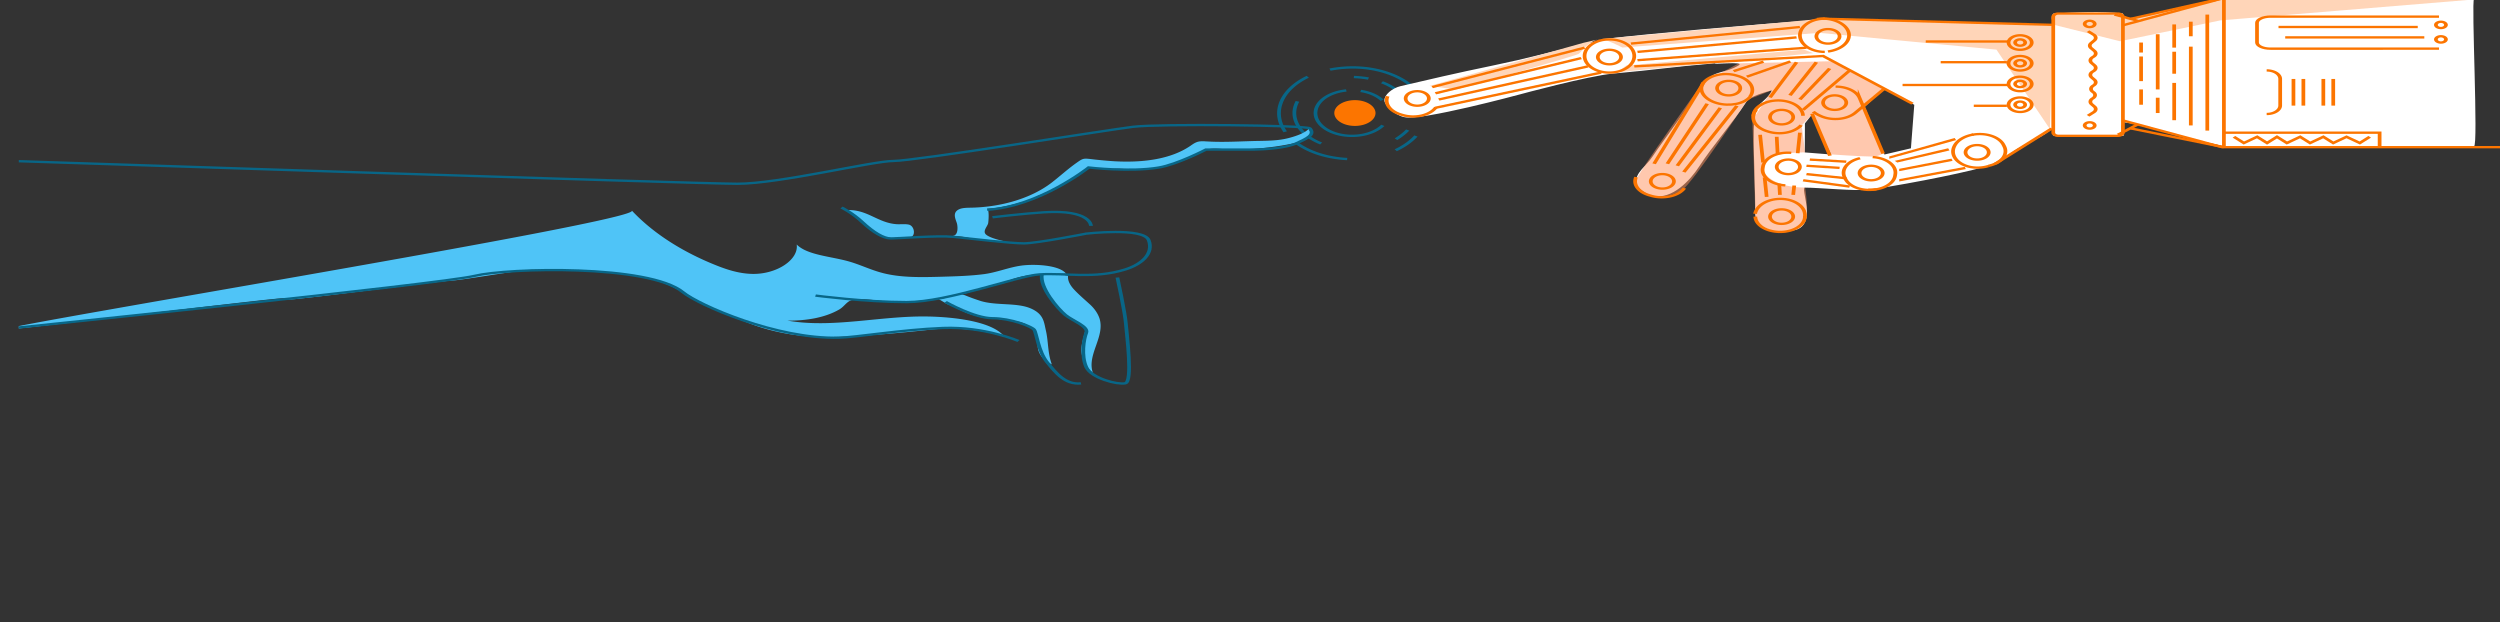 <?xml version="1.0" encoding="UTF-8" standalone="no"?>
<svg
   xmlns:dc="http://purl.org/dc/elements/1.1/"
   xmlns:cc="http://creativecommons.org/ns#"
   xmlns:rdf="http://www.w3.org/1999/02/22-rdf-syntax-ns#"
   xmlns:svg="http://www.w3.org/2000/svg"
   xmlns="http://www.w3.org/2000/svg"
   xmlns:sodipodi="http://sodipodi.sourceforge.net/DTD/sodipodi-0.dtd"
   xmlns:inkscape="http://www.inkscape.org/namespaces/inkscape"
   width="2000"
   height="498"
   viewBox="0 0 2000 498"
   version="1.1"
   id="svg294"
   sodipodi:docname="human-machine-hand-homepage.svg"
   inkscape:version="0.92.3 (2405546, 2018-03-11)"
   inkscape:export-filename="D:\HRC\HighradiusWinterInternship2020-master\HighradiusWinterInternship2020-master\WebContent\images\human-machine-hand-homepage.png"
   inkscape:export-xdpi="96"
   inkscape:export-ydpi="96">
  <rect x="0" y="0" width="2000" height="498" fill="#333333" stroke="none"/>
  <sodipodi:namedview
     pagecolor="#ffffff"
     bordercolor="#666666"
     borderopacity="1"
     objecttolerance="10"
     gridtolerance="10"
     guidetolerance="10"
     inkscape:pageopacity="0"
     inkscape:pageshadow="2"
     inkscape:window-width="1280"
     inkscape:window-height="697"
     id="namedview296"
     showgrid="false"
     inkscape:zoom="0.142"
     inkscape:cx="-637.32394"
     inkscape:cy="249"
     inkscape:window-x="-8"
     inkscape:window-y="-8"
     inkscape:window-maximized="1"
     inkscape:current-layer="svg294"
     showguides="true"
     inkscape:guide-bbox="true">
    <sodipodi:guide
       position="-288.732,0"
       orientation="1,0"
       id="guide4003"
       inkscape:locked="false" />
  </sodipodi:namedview>
  <defs
     id="defs11">
    <clipPath
       id="a">
      <rect
         width="2012.03"
         height="587.191"
         id="rect2" />
    </clipPath>
    <clipPath
       id="b">
      <rect
         width="2012.134"
         height="587.191"
         id="rect5" />
    </clipPath>
    <clipPath
       id="d">
      <rect
         width="2000"
         height="498"
         id="rect8" />
    </clipPath>
  </defs>
  <g
     id="c"
     clip-path="url(#d)"
     transform="matrix(-0.996,0,0,0.662,2007.042,-15.486)">
    <g
       id="g291"
       transform="matrix(1,0,0,0.941,0,19.511)">
      <g
         clip-path="url(#a)"
         id="g289">
        <g
           clip-path="url(#b)"
           id="g287">
          <path
             d="M 903.08,142.1 A 29.33,29.33 0 1 1 893.873,200.033 29.684,29.684 0 0 1 873.7,186.895"
             transform="translate(30.674,-21.786)"
             stroke-miterlimit="10"
             id="path13"
             inkscape:connector-curvature="0"
             style="fill:none;stroke:#086687;stroke-width:3;stroke-miterlimit:10" />
          <path
             d="m 874.3,154.6 a 28.843,28.843 0 0 1 17.173,-11.9"
             transform="translate(30.695,-21.765)"
             stroke-miterlimit="10"
             id="path15"
             inkscape:connector-curvature="0"
             style="fill:none;stroke:#086687;stroke-width:3;stroke-miterlimit:10" />
          <path
             d="M 884.9,127.366 A 55.236,55.236 0 0 1 896.59,125.4"
             transform="translate(31.061,-22.362)"
             stroke-miterlimit="10"
             id="path17"
             inkscape:connector-curvature="0"
             style="fill:none;stroke:#086687;stroke-width:3;stroke-miterlimit:10" />
          <path
             d="M 857.5,151.039 A 45.889,45.889 0 0 1 874.983,131.9"
             transform="translate(30.115,-22.138)"
             stroke-miterlimit="10"
             id="path19"
             inkscape:connector-curvature="0"
             style="fill:none;stroke:#086687;stroke-width:3;stroke-miterlimit:10" />
          <path
             d="M 940.635,155.6 A 46.3,46.3 0 0 1 921.6,209.705"
             transform="translate(32.327,-21.32)"
             stroke-miterlimit="10"
             id="path21"
             inkscape:connector-curvature="0"
             style="fill:none;stroke:#086687;stroke-width:3;stroke-miterlimit:10" />
          <path
             d="m 901.4,228.015 a 46.452,46.452 0 0 0 7.345,-1.035 59.2,59.2 0 0 0 36.312,-23.38"
             transform="translate(31.63,-19.663)"
             stroke-miterlimit="10"
             id="path23"
             inkscape:connector-curvature="0"
             style="fill:none;stroke:#086687;stroke-width:3;stroke-miterlimit:10" />
          <path
             d="m 854.4,191.2 a 61.251,61.251 0 0 0 9.414,11.793"
             transform="translate(30.008,-20.091)"
             stroke-miterlimit="10"
             id="path25"
             inkscape:connector-curvature="0"
             style="fill:none;stroke:#086687;stroke-width:3;stroke-miterlimit:10" />
          <path
             d="m 848,198.6 a 61.15,61.15 0 0 0 16.242,18.311"
             transform="translate(29.787,-19.836)"
             stroke-miterlimit="10"
             id="path27"
             inkscape:connector-curvature="0"
             style="fill:none;stroke:#086687;stroke-width:3;stroke-miterlimit:10" />
          <path
             d="m 916.951,116.293 a 61.182,61.182 0 0 0 -22.139,-2.69 58.959,58.959 0 0 0 -45.312,26.691"
             transform="translate(29.839,-22.773)"
             stroke-miterlimit="10"
             id="path29"
             inkscape:connector-curvature="0"
             style="fill:none;stroke:#086687;stroke-width:3;stroke-miterlimit:10" />
          <path
             d="M 950.1,195.757 A 59.05,59.05 0 0 0 932,125.1"
             transform="translate(32.686,-22.373)"
             stroke-miterlimit="10"
             id="path31"
             inkscape:connector-curvature="0"
             style="fill:none;stroke:#086687;stroke-width:3;stroke-miterlimit:10" />
          <path
             d="M 879.4,170.652 A 16.552,16.552 0 1 0 895.952,154.1 16.6,16.6 0 0 0 879.4,170.652 Z"
             transform="translate(30.871,-21.372)"
             id="path33"
             inkscape:connector-curvature="0"
             style="fill:#fc7500" />
          <path
             d="m 888.7,140.511 c -21.311,-7.966 -43.864,-16.449 -74.485,-26.587 -31.967,-10.656 -34.656,-13.345 -71.9,-26.691 -3.931,-1.448 -16.138,-6.931 -21.311,-7.966 -26.587,-5.276 -118.762,-18.621 -170.281,-23.9 -22.656,-2.379 -16.656,0.31 -29.277,0 C 502,54.853 421.31,59.094 400.62,60.646 c -6.724,0.517 -30.415,3.207 -36.208,0 0,0 2.9,-8.069 0,-13.345 -18.518,-1.552 -37.656,-3.517 -55.864,0 -1.035,2.9 0,15.932 0,15.932 -15.932,-7.966 -55.864,-23.9 -82.451,-34.553 -9.828,-3.828 -201.834,-2.483 -199.558,0.1 2.276,2.483 -3.517,188.9 0,188.9 h 202.248 c -1.862,-0.207 36.415,-13.035 34.553,-13.345 15.932,-7.966 26.587,-13.345 44.588,-17.483 4.862,7.552 -2.069,17.483 0.621,17.483 9,0 47.277,2.483 55.864,0 -0.414,-1.655 0.931,-7.138 0.828,-9.518 9.207,12.725 15.207,14.483 27.311,25.449 11.793,10.656 6.207,13.449 27.725,24 19.139,9.414 77.175,26.587 93.106,29.277 10.966,1.862 39.415,-2.69 50.588,-2.69 2.69,0 -2.9,22.863 -1.345,37.346 0.724,6.931 2.9,15 9.518,17.173 3.1,1.035 15.414,2.586 18.414,1.345 14.276,-6 13.345,-16.449 13.345,-31.967 0,-34.553 2.69,-101.072 0,-122.383 -1.034,-8.38 -11.069,-15.621 -13.345,-26.587 5.276,2.69 17.276,7.242 20.483,15 11.173,27.518 26.9,55.864 38.07,83.382 6.828,16.759 21.311,42.622 37.243,37.243 4.862,-1.655 13.035,-10.862 13.345,-15.932 0.621,-14.069 -7.966,-21.621 -13.345,-34.553 -7.655,-18.518 -34.967,-77.278 -42.622,-95.8 -6.1,-14.9 -15.932,-10.656 -26.587,-21.311 -5.69,-5.69 23.69,-0.31 18.621,-2.69 36.932,4.966 45.208,7.966 82.451,13.345 19.966,2.9 74.485,26.587 74.485,26.587 0,0 79.865,34.553 93.106,29.277 7.966,-2.69 15.932,-15.932 15.932,-21.311 0.206,-7.23 -6.208,-15.917 -13.04,-18.506 z m -388.56,87.83 -21.311,-7.966 -2.69,-55.864 23.9,-21.311 15.932,23.9 z m 63.933,-2.69 -21.311,2.69 15.932,-50.588 5.276,10.656 z"
             transform="translate(1.393,-25.783)"
             id="path35"
             inkscape:connector-curvature="0"
             style="fill:#ffffff" />
          <path
             d="M 526.922,105.8 484.3,140.456 c 0,0 15.932,15.932 15.932,23.9 0,7.968 -15.414,58.657 -15.414,58.657 0,0 2.069,5.173 10.035,5.173 7.966,0 31.967,-2.69 31.967,-2.69 l 15.932,-50.588 7.966,13.345 -2.69,34.553 c 0,0 34.553,0 34.553,15.932 0,15.932 -13.345,29.277 -34.553,29.277 0,0 -3.724,33.208 0.828,41.9 4.552,8.692 11.173,15.518 17.173,16.138 6,0.62 21.932,-10.035 21.932,-20.69 0,-6.621 2.379,-123.935 2.379,-123.935 l -15.725,-38.381 19.656,12.311 c 0,0 44.174,107.486 52.243,115.452 8.069,7.966 15.932,10.655 23.9,7.966 7.968,-2.689 14.069,-10.449 13.759,-18.518 -0.31,-8.069 -53.9,-126.728 -53.9,-126.728 l -28.866,-25.04 z"
             transform="translate(17.233,-23.039)"
             id="path37"
             inkscape:connector-curvature="0"
             style="opacity:0.5;fill:#ff935f" />
          <path
             d="M 710.632,90.861 552.248,72.032 410.105,93.55 367.173,195.55 364.483,61.48 310.792,82.791 230.307,56 26.3,29.1 H 230.307 L 302,53.825 l 8.586,-5.276 h 52.76 l 1.138,12.931 183.936,-7.862 181.04,26.587 12.311,4.552 123.729,55.45 -21.1,4.552 c 0,0 -95.594,-42.519 -98.8,-45.829 -1.862,-1.862 -6.931,-15.311 -16.138,-18.828 -4.346,-1.656 -18.83,10.759 -18.83,10.759 z"
             transform="translate(1.425,-25.686)"
             id="path39"
             inkscape:connector-curvature="0"
             style="fill:#ffd5b8" />
          <path
             d="m 546.949,91.4 142.763,20.38 7.449,8.69 L 539.5,95.952 Z"
             transform="translate(19.139,-23.536)"
             id="path41"
             inkscape:connector-curvature="0"
             style="fill:#ffd5b8" />
          <path
             d="m 303.342,46.6 h 47.484 a 4.2,4.2 0 0 1 4.242,4.242 V 199.4 a 4.2,4.2 0 0 1 -4.242,4.242 H 303.342 A 4.2,4.2 0 0 1 299.1,199.4 V 50.842 a 4.26,4.26 0 0 1 4.242,-4.242 z"
             transform="translate(10.841,-25.082)"
             stroke-miterlimit="10"
             id="path43"
             inkscape:connector-curvature="0"
             style="fill:none;stroke:#fc7500;stroke-width:3;stroke-miterlimit:10" />
          <path
             d="m 53.7,50.4 h 135.315 c 6,0 10.862,3.621 10.862,7.966 v 25.242 c 0,4.448 -4.862,7.966 -10.862,7.966 H 53.7"
             transform="translate(2.371,-24.951)"
             stroke-miterlimit="10"
             id="path45"
             inkscape:connector-curvature="0"
             style="fill:none;stroke:#fc7500;stroke-width:3;stroke-miterlimit:10" />
          <path
             d="M 187.862,173.167 A 10.861,10.861 0 0 1 177,162.3 V 128.062 A 10.861,10.861 0 0 1 187.862,117.2"
             transform="translate(6.627,-22.645)"
             stroke-miterlimit="10"
             id="path47"
             inkscape:connector-curvature="0"
             style="fill:none;stroke:#fc7500;stroke-width:3;stroke-miterlimit:10" />
          <path
             d="M 159,162.042 V 127.8"
             transform="translate(6.005,-22.279)"
             stroke-miterlimit="10"
             id="path49"
             inkscape:connector-curvature="0"
             style="fill:none;stroke:#fc7500;stroke-width:3;stroke-miterlimit:10" />
          <path
             d="M 166.7,162.042 V 127.8"
             transform="translate(6.271,-22.279)"
             stroke-miterlimit="10"
             id="path51"
             inkscape:connector-curvature="0"
             style="fill:none;stroke:#fc7500;stroke-width:3;stroke-miterlimit:10" />
          <path
             d="M 135.8,162.042 V 127.8"
             transform="translate(5.205,-22.279)"
             stroke-miterlimit="10"
             id="path53"
             inkscape:connector-curvature="0"
             style="fill:none;stroke:#fc7500;stroke-width:3;stroke-miterlimit:10" />
          <path
             d="M 143.5,162.042 V 127.8"
             transform="translate(5.47,-22.279)"
             stroke-miterlimit="10"
             id="path55"
             inkscape:connector-curvature="0"
             style="fill:none;stroke:#fc7500;stroke-width:3;stroke-miterlimit:10" />
          <path
             d="M 309.958,62.577 228.335,27.3 H -0.5"
             transform="translate(0.5,-25.748)"
             stroke-miterlimit="10"
             id="path57"
             inkscape:connector-curvature="0"
             style="fill:none;stroke:#fc7500;stroke-width:3;stroke-miterlimit:10" />
          <path
             d="m 309.913,179.1 -80.278,34.553 H 0.8"
             transform="translate(0.545,-20.509)"
             stroke-miterlimit="10"
             id="path59"
             inkscape:connector-curvature="0"
             style="fill:none;stroke:#fc7500;stroke-width:3;stroke-miterlimit:10" />
          <path
             d="M 220.7,28.6 V 218.848"
             transform="translate(8.135,-25.703)"
             stroke-miterlimit="10"
             id="path61"
             inkscape:connector-curvature="0"
             style="fill:none;stroke:#fc7500;stroke-width:3;stroke-miterlimit:10" />
          <path
             d="M 351.9,60.966 538.113,53"
             transform="translate(12.663,-24.861)"
             stroke-miterlimit="10"
             id="path63"
             inkscape:connector-curvature="0"
             style="fill:none;stroke:#fc7500;stroke-width:3;stroke-miterlimit:10" />
          <path
             d="m 530.6,53 c 11.069,0 19.966,9.518 19.966,21.311 0,11.793 -8.9,21.311 -19.966,21.311"
             transform="translate(18.831,-24.861)"
             stroke-miterlimit="10"
             id="path65"
             inkscape:connector-curvature="0"
             style="fill:none;stroke:#fc7500;stroke-width:3;stroke-miterlimit:10" />
          <path
             d="m 698.466,121.322 c 11.069,0 19.966,-9.518 19.966,-21.311 0,-11.793 -8.896,-21.311 -19.966,-21.311 -11.07,0 -19.966,9.518 -19.966,21.311 0,11.793 8.9,21.311 19.966,21.311 z"
             transform="translate(23.936,-23.974)"
             stroke-miterlimit="10"
             id="path67"
             inkscape:connector-curvature="0"
             style="fill:none;stroke:#fc7500;stroke-width:3;stroke-miterlimit:10" />
          <path
             d="m 626.067,132.1 c 4.448,9.828 -0.31,21.621 -10.656,26.484 -10.449,4.862 -22.656,0.931 -27.311,-8.9"
             transform="translate(20.816,-22.131)"
             stroke-miterlimit="10"
             id="path69"
             inkscape:connector-curvature="0"
             style="fill:none;stroke:#fc7500;stroke-width:3;stroke-miterlimit:10" />
          <path
             d="m 528.664,95.106 a 21.304,21.304 0 1 1 8.793,-41.691"
             transform="translate(18.181,-24.862)"
             stroke-miterlimit="10"
             id="path71"
             inkscape:connector-curvature="0"
             style="fill:none;stroke:#fc7500;stroke-width:3;stroke-miterlimit:10" />
          <path
             d="m 578.2,106.3 24,12.207"
             transform="translate(20.474,-23.021)"
             stroke-miterlimit="10"
             id="path73"
             inkscape:connector-curvature="0"
             style="fill:none;stroke:#fc7500;stroke-width:3;stroke-miterlimit:10" />
          <path
             d="M 592.267,125.652 557.3,106.1"
             transform="translate(19.753,-23.028)"
             stroke-miterlimit="10"
             id="path75"
             inkscape:connector-curvature="0"
             style="fill:none;stroke:#fc7500;stroke-width:3;stroke-miterlimit:10" />
          <path
             d="m 415.6,196.8 a 21.928,21.928 0 0 1 15.207,14.69 c 3.724,11.38 -1.966,23.38 -12.621,26.9 a 19.564,19.564 0 0 1 -14.69,-1.138"
             transform="translate(14.444,-19.898)"
             stroke-miterlimit="10"
             id="path77"
             inkscape:connector-curvature="0"
             style="fill:none;stroke:#fc7500;stroke-width:3;stroke-miterlimit:10" />
          <path
             d="m 546.1,300.391 c -1.345,-11.793 6.517,-22.346 17.483,-23.587 10.966,-1.241 21.1,7.242 22.449,19.035"
             transform="translate(19.361,-17.14)"
             stroke-miterlimit="10"
             id="path79"
             inkscape:connector-curvature="0"
             style="fill:none;stroke:#fc7500;stroke-width:3;stroke-miterlimit:10" />
          <path
             d="m 403.956,237.064 a 19.951,19.951 0 0 1 -12.621,-25.242 l 0.621,-1.966 A 19.951,19.951 0 0 1 417.2,197.235"
             transform="translate(13.989,-19.919)"
             stroke-miterlimit="10"
             id="path81"
             inkscape:connector-curvature="0"
             style="fill:none;stroke:#fc7500;stroke-width:3;stroke-miterlimit:10" />
          <path
             d="M 474.571,254.128 C 474.261,254.128 421.5,238.3 421.5,238.3"
             transform="translate(15.066,-18.465)"
             stroke-miterlimit="10"
             id="path83"
             inkscape:connector-curvature="0"
             style="fill:none;stroke:#fc7500;stroke-width:3;stroke-miterlimit:10" />
          <path
             d="m 503.632,226.2 a 19.957,19.957 0 0 1 12.207,25.139 l -0.621,1.966 A 20.014,20.014 0 0 1 490.7,266.132"
             transform="translate(17.454,-18.883)"
             stroke-miterlimit="10"
             id="path85"
             inkscape:connector-curvature="0"
             style="fill:none;stroke:#fc7500;stroke-width:3;stroke-miterlimit:10" />
          <path
             d="m 429.2,202.4 c 0,0 52.967,23.794 53.071,23.794"
             transform="translate(15.332,-19.704)"
             stroke-miterlimit="10"
             id="path87"
             inkscape:connector-curvature="0"
             style="fill:none;stroke:#fc7500;stroke-width:3;stroke-miterlimit:10" />
          <path
             d="m 434.3,215.2 c 0,0 42.312,15.725 42.415,15.828"
             transform="translate(15.508,-19.263)"
             stroke-miterlimit="10"
             id="path89"
             inkscape:connector-curvature="0"
             style="fill:none;stroke:#fc7500;stroke-width:3;stroke-miterlimit:10" />
          <path
             d="m 431.8,228.1 c 0,0 42.312,13.138 42.415,13.138"
             transform="translate(15.421,-18.817)"
             stroke-miterlimit="10"
             id="path91"
             inkscape:connector-curvature="0"
             style="fill:none;stroke:#fc7500;stroke-width:3;stroke-miterlimit:10" />
          <path
             d="M 497.631,266.7 A 20.03,20.03 0 0 1 476.01,248.492 l -0.207,-2.069 A 20.03,20.03 0 0 1 494.01,224.8"
             transform="translate(16.938,-18.931)"
             stroke-miterlimit="10"
             id="path93"
             inkscape:connector-curvature="0"
             style="fill:none;stroke:#fc7500;stroke-width:3;stroke-miterlimit:10" />
          <path
             d="M 548.646,253.6 511.3,261.669"
             transform="translate(18.165,-17.937)"
             stroke-miterlimit="10"
             id="path95"
             inkscape:connector-curvature="0"
             style="fill:none;stroke:#fc7500;stroke-width:3;stroke-miterlimit:10" />
          <path
             d="m 556.6,219.506 1.138,-0.1 a 20.03,20.03 0 0 1 21.621,18.207 l 0.207,2.069 A 20.03,20.03 0 0 1 561.359,261.3"
             transform="translate(19.729,-19.12)"
             stroke-miterlimit="10"
             id="path97"
             inkscape:connector-curvature="0"
             style="fill:none;stroke:#fc7500;stroke-width:3;stroke-miterlimit:10" />
          <path
             d="m 513.9,230.59 29.277,-2.69"
             transform="translate(18.255,-18.824)"
             stroke-miterlimit="10"
             id="path99"
             inkscape:connector-curvature="0"
             style="fill:none;stroke:#fc7500;stroke-width:3;stroke-miterlimit:10" />
          <path
             d="m 588.559,150.46 a 19.962,19.962 0 0 1 10.035,-26.38 l 1.345,-0.621 a 19.962,19.962 0 0 1 26.38,10.035"
             transform="translate(20.771,-22.49)"
             stroke-miterlimit="10"
             id="path101"
             inkscape:connector-curvature="0"
             style="fill:none;stroke:#fc7500;stroke-width:3;stroke-miterlimit:10" />
          <path
             d="m 678.394,249.6 a 19.838,19.838 0 0 1 -11.069,23.587 l -1.345,0.621 A 19.962,19.962 0 0 1 639.6,263.773"
             transform="translate(22.594,-18.075)"
             stroke-miterlimit="10"
             id="path103"
             inkscape:connector-curvature="0"
             style="fill:none;stroke:#fc7500;stroke-width:3;stroke-miterlimit:10" />
          <path
             d="m 871.294,149.3 a 19.838,19.838 0 0 1 -11.069,23.587 l -1.345,0.621 A 19.962,19.962 0 0 1 832.5,163.473"
             transform="translate(29.252,-21.537)"
             stroke-miterlimit="10"
             id="path105"
             inkscape:connector-curvature="0"
             style="fill:none;stroke:#fc7500;stroke-width:3;stroke-miterlimit:10" />
          <path
             d="m 625,133.2 39.415,103.348"
             transform="translate(22.09,-22.093)"
             stroke-miterlimit="10"
             id="path107"
             inkscape:connector-curvature="0"
             style="fill:none;stroke:#fc7500;stroke-width:3;stroke-miterlimit:10" />
          <path
             d="M 548.646,167.888 511.3,117.3"
             transform="translate(18.165,-22.642)"
             stroke-miterlimit="10"
             id="path109"
             inkscape:connector-curvature="0"
             style="fill:none;stroke:#fc7500;stroke-width:3;stroke-miterlimit:10" />
          <path
             d="m 586.246,168.8 a 19.958,19.958 0 0 1 -9.207,24.311 l -1.034,0.517 a 19.963,19.963 0 0 1 -27.1,-7.966"
             transform="translate(19.463,-20.864)"
             stroke-miterlimit="10"
             id="path111"
             inkscape:connector-curvature="0"
             style="fill:none;stroke:#fc7500;stroke-width:3;stroke-miterlimit:10" />
          <path
             d="m 583.7,166.2 a 13.52,13.52 0 0 1 1.241,2.793"
             transform="translate(20.664,-20.954)"
             stroke-miterlimit="10"
             id="path113"
             inkscape:connector-curvature="0"
             style="fill:none;stroke:#fc7500;stroke-width:3;stroke-miterlimit:10" />
          <path
             d="m 552.5,107 21.311,45.312"
             transform="translate(19.587,-22.997)"
             stroke-miterlimit="10"
             id="path115"
             inkscape:connector-curvature="0"
             style="fill:none;stroke:#fc7500;stroke-width:3;stroke-miterlimit:10" />
          <path
             d="M 585.829,298.717 A 19.916,19.916 0 0 1 546,298.2"
             transform="translate(19.363,-16.398)"
             stroke-miterlimit="10"
             id="path117"
             inkscape:connector-curvature="0"
             style="fill:none;stroke:#fc7500;stroke-width:3;stroke-miterlimit:10" />
          <path
             d="M 577.355,250 575.7,275.035"
             transform="translate(20.388,-18.062)"
             stroke-miterlimit="10"
             id="path119"
             inkscape:connector-curvature="0"
             style="fill:none;stroke:#fc7500;stroke-width:3;stroke-miterlimit:10" />
          <path
             d="M 580.879,197.1 578.5,232.687"
             transform="translate(20.485,-19.887)"
             stroke-miterlimit="10"
             id="path121"
             inkscape:connector-curvature="0"
             style="fill:none;stroke:#fc7500;stroke-width:3;stroke-miterlimit:10" />
          <path
             d="M 565.917,258 565.4,272.173"
             transform="translate(20.033,-17.785)"
             stroke-miterlimit="10"
             id="path123"
             inkscape:connector-curvature="0"
             style="fill:none;stroke:#fc7500;stroke-width:3;stroke-miterlimit:10" />
          <path
             d="M 567.924,199.6 567.2,221.842"
             transform="translate(20.095,-19.801)"
             stroke-miterlimit="10"
             id="path125"
             inkscape:connector-curvature="0"
             style="fill:none;stroke:#fc7500;stroke-width:3;stroke-miterlimit:10" />
          <path
             d="m 547.5,174.156 a 19.916,19.916 0 1 1 39.829,0.517"
             transform="translate(19.415,-21.358)"
             stroke-miterlimit="10"
             id="path127"
             inkscape:connector-curvature="0"
             style="fill:none;stroke:#fc7500;stroke-width:3;stroke-miterlimit:10" />
          <path
             d="M 551.659,220.88 549.9,194.5"
             transform="translate(19.498,-19.977)"
             stroke-miterlimit="10"
             id="path129"
             inkscape:connector-curvature="0"
             style="fill:none;stroke:#fc7500;stroke-width:3;stroke-miterlimit:10" />
          <path
             d="m 555.128,272.1 -0.828,-12"
             transform="translate(19.649,-17.713)"
             stroke-miterlimit="10"
             id="path131"
             inkscape:connector-curvature="0"
             style="fill:none;stroke:#fc7500;stroke-width:3;stroke-miterlimit:10" />
          <path
             d="m 354.4,189.3 45.312,45.312"
             transform="translate(12.75,-20.157)"
             stroke-miterlimit="10"
             id="path133"
             inkscape:connector-curvature="0"
             style="fill:none;stroke:#fc7500;stroke-width:3;stroke-miterlimit:10" />
          <path
             d="m 541.416,169.4 a 22.914,22.914 0 0 1 -4.138,4.242 l -1.655,1.241 a 19.974,19.974 0 0 1 -27.932,-4.035 L 484,139.3"
             transform="translate(17.223,-21.882)"
             stroke-miterlimit="10"
             id="path135"
             inkscape:connector-curvature="0"
             style="fill:none;stroke:#fc7500;stroke-width:3;stroke-miterlimit:10" />
          <path
             d="m 485.3,223.372 18.828,-71.278 A 20.053,20.053 0 0 1 523.474,137.3"
             transform="translate(17.268,-21.951)"
             stroke-miterlimit="10"
             id="path137"
             inkscape:connector-curvature="0"
             style="fill:none;stroke:#fc7500;stroke-width:3;stroke-miterlimit:10" />
          <path
             d="m 540.98,170.9 -14.38,54"
             transform="translate(18.693,-20.792)"
             stroke-miterlimit="10"
             id="path139"
             inkscape:connector-curvature="0"
             style="fill:none;stroke:#fc7500;stroke-width:3;stroke-miterlimit:10" />
          <path
             d="M 233.6,47.9 V 196.87"
             transform="translate(8.58,-25.037)"
             stroke-miterlimit="10"
             id="path141"
             inkscape:connector-curvature="0"
             style="fill:none;stroke:#fc7500;stroke-width:3;stroke-miterlimit:10" />
          <path
             d="m 259.3,132.7 v 47.9"
             transform="translate(9.467,-22.11)"
             stroke-miterlimit="10"
             id="path143"
             inkscape:connector-curvature="0"
             style="fill:none;stroke:#fc7500;stroke-width:3;stroke-miterlimit:10" />
          <path
             d="m 259.3,94 v 28.242"
             transform="translate(9.467,-23.446)"
             stroke-miterlimit="10"
             id="path145"
             inkscape:connector-curvature="0"
             style="fill:none;stroke:#fc7500;stroke-width:3;stroke-miterlimit:10" />
          <path
             d="M 259.3,60.1 V 89.894"
             transform="translate(9.467,-24.616)"
             stroke-miterlimit="10"
             id="path147"
             inkscape:connector-curvature="0"
             style="fill:none;stroke:#fc7500;stroke-width:3;stroke-miterlimit:10" />
          <path
             d="M 246.4,87.7 V 188.876"
             transform="translate(9.022,-23.663)"
             stroke-miterlimit="10"
             id="path149"
             inkscape:connector-curvature="0"
             style="fill:none;stroke:#fc7500;stroke-width:3;stroke-miterlimit:10" />
          <path
             d="M 272.1,143.164 V 72.3"
             transform="translate(9.909,-24.195)"
             stroke-miterlimit="10"
             id="path151"
             inkscape:connector-curvature="0"
             style="fill:none;stroke:#fc7500;stroke-width:3;stroke-miterlimit:10" />
          <path
             d="M 272.1,170.756 V 151.1"
             transform="translate(9.909,-21.475)"
             stroke-miterlimit="10"
             id="path153"
             inkscape:connector-curvature="0"
             style="fill:none;stroke:#fc7500;stroke-width:3;stroke-miterlimit:10" />
          <path
             d="M 285,95.428 V 82.6"
             transform="translate(10.354,-23.839)"
             stroke-miterlimit="10"
             id="path155"
             inkscape:connector-curvature="0"
             style="fill:none;stroke:#fc7500;stroke-width:3;stroke-miterlimit:10" />
          <path
             d="M 285,131.556 V 99.9"
             transform="translate(10.354,-23.242)"
             stroke-miterlimit="10"
             id="path157"
             inkscape:connector-curvature="0"
             style="fill:none;stroke:#fc7500;stroke-width:3;stroke-miterlimit:10" />
          <path
             d="M 285,160.456 V 140.8"
             transform="translate(10.354,-21.831)"
             stroke-miterlimit="10"
             id="path159"
             inkscape:connector-curvature="0"
             style="fill:none;stroke:#fc7500;stroke-width:3;stroke-miterlimit:10" />
          <path
             d="M 246.4,56.7 V 75.425"
             transform="translate(9.022,-24.733)"
             stroke-miterlimit="10"
             id="path161"
             inkscape:connector-curvature="0"
             style="fill:none;stroke:#fc7500;stroke-width:3;stroke-miterlimit:10" />
          <path
             d="m 528.411,84.521 a 9.311,9.311 0 1 0 -9.311,-9.311 9.272,9.272 0 0 0 9.311,9.311 z"
             transform="translate(18.435,-24.416)"
             stroke-miterlimit="10"
             id="path163"
             inkscape:connector-curvature="0"
             style="fill:none;stroke:#fc7500;stroke-width:3;stroke-miterlimit:10" />
          <path
             d="m 379.211,92.221 a 9.311,9.311 0 1 0 -9.311,-9.311 9.272,9.272 0 0 0 9.311,9.311 z"
             transform="translate(13.285,-24.15)"
             stroke-miterlimit="10"
             id="path165"
             inkscape:connector-curvature="0"
             style="fill:none;stroke:#fc7500;stroke-width:3;stroke-miterlimit:10" />
          <path
             d="M 379.035,86.769 A 4.035,4.035 0 1 0 375,82.735 a 3.975,3.975 0 0 0 4.035,4.034 z"
             transform="translate(13.461,-23.974)"
             stroke-miterlimit="10"
             id="path167"
             inkscape:connector-curvature="0"
             style="fill:none;stroke:#fc7500;stroke-width:3;stroke-miterlimit:10" />
          <path
             d="M 325.035,63.669 A 4.035,4.035 0 1 0 321,59.635 a 3.975,3.975 0 0 0 4.035,4.034 z"
             transform="translate(11.597,-24.771)"
             stroke-miterlimit="10"
             id="path169"
             inkscape:connector-curvature="0"
             style="fill:none;stroke:#fc7500;stroke-width:3;stroke-miterlimit:10" />
          <path
             d="M 52.335,82.869 A 4.035,4.035 0 1 0 48.3,78.835 4.04,4.04 0 0 0 52.335,82.869 Z"
             transform="translate(2.184,-24.109)"
             stroke-miterlimit="10"
             id="path171"
             inkscape:connector-curvature="0"
             style="fill:none;stroke:#fc7500;stroke-width:3;stroke-miterlimit:10" />
          <path
             d="M 52.335,64.869 A 4.035,4.035 0 1 0 48.3,60.835 4.04,4.04 0 0 0 52.335,64.869 Z"
             transform="translate(2.184,-24.73)"
             stroke-miterlimit="10"
             id="path173"
             inkscape:connector-curvature="0"
             style="fill:none;stroke:#fc7500;stroke-width:3;stroke-miterlimit:10" />
          <path
             d="m 325.035,189.669 a 4.035,4.035 0 1 0 -4.035,-4.034 3.975,3.975 0 0 0 4.035,4.034 z"
             transform="translate(11.597,-20.422)"
             stroke-miterlimit="10"
             id="path175"
             inkscape:connector-curvature="0"
             style="fill:none;stroke:#fc7500;stroke-width:3;stroke-miterlimit:10" />
          <path
             d="m 379.035,138.169 a 4.035,4.035 0 1 0 -4.035,-4.034 3.975,3.975 0 0 0 4.035,4.034 z"
             transform="translate(13.461,-22.2)"
             stroke-miterlimit="10"
             id="path177"
             inkscape:connector-curvature="0"
             style="fill:none;stroke:#fc7500;stroke-width:3;stroke-miterlimit:10" />
          <path
             d="m 379.035,112.469 a 4.035,4.035 0 1 0 -4.035,-4.034 3.975,3.975 0 0 0 4.035,4.034 z"
             transform="translate(13.461,-23.087)"
             stroke-miterlimit="10"
             id="path179"
             inkscape:connector-curvature="0"
             style="fill:none;stroke:#fc7500;stroke-width:3;stroke-miterlimit:10" />
          <path
             d="m 379.035,163.969 a 4.035,4.035 0 1 0 -4.035,-4.034 3.975,3.975 0 0 0 4.035,4.034 z"
             transform="translate(13.461,-21.309)"
             stroke-miterlimit="10"
             id="path181"
             inkscape:connector-curvature="0"
             style="fill:none;stroke:#fc7500;stroke-width:3;stroke-miterlimit:10" />
          <path
             d="m 379.211,117.921 a 9.311,9.311 0 1 0 -9.311,-9.311 9.272,9.272 0 0 0 9.311,9.311 z"
             transform="translate(13.285,-23.263)"
             stroke-miterlimit="10"
             id="path183"
             inkscape:connector-curvature="0"
             style="fill:none;stroke:#fc7500;stroke-width:3;stroke-miterlimit:10" />
          <path
             d="m 379.211,143.621 a 9.311,9.311 0 1 0 -9.311,-9.311 9.272,9.272 0 0 0 9.311,9.311 z"
             transform="translate(13.285,-22.376)"
             stroke-miterlimit="10"
             id="path185"
             inkscape:connector-curvature="0"
             style="fill:none;stroke:#fc7500;stroke-width:3;stroke-miterlimit:10" />
          <path
             d="m 379.211,169.421 a 9.311,9.311 0 1 0 -9.311,-9.311 9.272,9.272 0 0 0 9.311,9.311 z"
             transform="translate(13.285,-21.486)"
             stroke-miterlimit="10"
             id="path187"
             inkscape:connector-curvature="0"
             style="fill:none;stroke:#fc7500;stroke-width:3;stroke-miterlimit:10" />
          <path
             d="m 412.611,228.521 a 9.311,9.311 0 1 0 -9.311,-9.311 9.272,9.272 0 0 0 9.311,9.311 z"
             transform="translate(14.438,-19.446)"
             stroke-miterlimit="10"
             id="path189"
             inkscape:connector-curvature="0"
             style="fill:none;stroke:#fc7500;stroke-width:3;stroke-miterlimit:10" />
          <path
             d="m 494.911,254.221 a 9.311,9.311 0 1 0 -9.311,-9.311 9.272,9.272 0 0 0 9.311,9.311 z"
             transform="translate(17.278,-18.559)"
             stroke-miterlimit="10"
             id="path191"
             inkscape:connector-curvature="0"
             style="fill:none;stroke:#fc7500;stroke-width:3;stroke-miterlimit:10" />
          <path
             d="m 559.211,246.521 a 9.311,9.311 0 1 0 -9.311,-9.311 9.272,9.272 0 0 0 9.311,9.311 z"
             transform="translate(19.498,-18.824)"
             stroke-miterlimit="10"
             id="path193"
             inkscape:connector-curvature="0"
             style="fill:none;stroke:#fc7500;stroke-width:3;stroke-miterlimit:10" />
          <path
             d="m 564.411,184.821 a 9.311,9.311 0 1 0 -9.311,-9.311 9.272,9.272 0 0 0 9.311,9.311 z"
             transform="translate(19.677,-20.954)"
             stroke-miterlimit="10"
             id="path195"
             inkscape:connector-curvature="0"
             style="fill:none;stroke:#fc7500;stroke-width:3;stroke-miterlimit:10" />
          <path
             d="m 605.511,148.821 a 9.311,9.311 0 1 0 -9.311,-9.311 9.272,9.272 0 0 0 9.311,9.311 z"
             transform="translate(21.096,-22.197)"
             stroke-miterlimit="10"
             id="path197"
             inkscape:connector-curvature="0"
             style="fill:none;stroke:#fc7500;stroke-width:3;stroke-miterlimit:10" />
          <path
             d="m 564.411,308.321 a 9.311,9.311 0 1 0 -9.311,-9.311 9.272,9.272 0 0 0 9.311,9.311 z"
             transform="translate(19.677,-16.691)"
             stroke-miterlimit="10"
             id="path199"
             inkscape:connector-curvature="0"
             style="fill:none;stroke:#fc7500;stroke-width:3;stroke-miterlimit:10" />
          <path
             d="m 698.111,110.221 a 9.311,9.311 0 1 0 -9.311,-9.311 9.272,9.272 0 0 0 9.311,9.311 z"
             transform="translate(24.292,-23.529)"
             stroke-miterlimit="10"
             id="path201"
             inkscape:connector-curvature="0"
             style="fill:none;stroke:#fc7500;stroke-width:3;stroke-miterlimit:10" />
          <path
             d="m 657.011,264.521 a 9.311,9.311 0 1 0 -9.311,-9.311 9.272,9.272 0 0 0 9.311,9.311 z"
             transform="translate(22.873,-18.203)"
             stroke-miterlimit="10"
             id="path203"
             inkscape:connector-curvature="0"
             style="fill:none;stroke:#fc7500;stroke-width:3;stroke-miterlimit:10" />
          <path
             d="m 523.211,166.821 a 9.311,9.311 0 1 0 -9.311,-9.311 9.272,9.272 0 0 0 9.311,9.311 z"
             transform="translate(18.255,-21.575)"
             stroke-miterlimit="10"
             id="path205"
             inkscape:connector-curvature="0"
             style="fill:none;stroke:#fc7500;stroke-width:3;stroke-miterlimit:10" />
          <path
             d="m 847.311,161.621 a 9.311,9.311 0 1 0 -9.311,-9.31 9.272,9.272 0 0 0 9.311,9.31 z"
             transform="translate(29.442,-21.755)"
             stroke-miterlimit="10"
             id="path207"
             inkscape:connector-curvature="0"
             style="fill:none;stroke:#fc7500;stroke-width:3;stroke-miterlimit:10" />
          <path
             d="M 549.9,63.3 685.629,84.611"
             transform="translate(19.498,-24.506)"
             stroke-miterlimit="10"
             id="path209"
             inkscape:connector-curvature="0"
             style="fill:none;stroke:#fc7500;stroke-width:3;stroke-miterlimit:10" />
          <path
             d="m 544.8,89 135.729,16.035"
             transform="translate(19.322,-23.619)"
             stroke-miterlimit="10"
             id="path211"
             inkscape:connector-curvature="0"
             style="fill:none;stroke:#fc7500;stroke-width:3;stroke-miterlimit:10" />
          <path
             d="M 552.5,76.2 680.263,94.821"
             transform="translate(19.587,-24.06)"
             stroke-miterlimit="10"
             id="path213"
             inkscape:connector-curvature="0"
             style="fill:none;stroke:#fc7500;stroke-width:3;stroke-miterlimit:10" />
          <path
             d="M 685.956,112.645 534.3,99.3 462.5,160.543"
             transform="translate(16.481,-23.263)"
             stroke-miterlimit="10"
             id="path215"
             inkscape:connector-curvature="0"
             style="fill:none;stroke:#fc7500;stroke-width:3;stroke-miterlimit:10" />
          <path
             d="m 704.3,119.9 133.039,45.208"
             transform="translate(24.827,-22.552)"
             stroke-miterlimit="10"
             id="path217"
             inkscape:connector-curvature="0"
             style="fill:none;stroke:#fc7500;stroke-width:3;stroke-miterlimit:10" />
          <path
             d="m 717.1,89 122.383,50.588"
             transform="translate(25.269,-23.619)"
             stroke-miterlimit="10"
             id="path219"
             inkscape:connector-curvature="0"
             style="fill:none;stroke:#fc7500;stroke-width:3;stroke-miterlimit:10" />
          <path
             d="m 719.7,101.9 117.107,45.208"
             transform="translate(25.358,-23.173)"
             stroke-miterlimit="10"
             id="path221"
             inkscape:connector-curvature="0"
             style="fill:none;stroke:#fc7500;stroke-width:3;stroke-miterlimit:10" />
          <path
             d="m 714.5,112.2 119.8,42.519"
             transform="translate(25.179,-22.818)"
             stroke-miterlimit="10"
             id="path223"
             inkscape:connector-curvature="0"
             style="fill:none;stroke:#fc7500;stroke-width:3;stroke-miterlimit:10" />
          <path
             d="m 621.9,158.5 31.967,77.175"
             transform="translate(21.983,-21.22)"
             stroke-miterlimit="10"
             id="path225"
             inkscape:connector-curvature="0"
             style="fill:none;stroke:#fc7500;stroke-width:3;stroke-miterlimit:10" />
          <path
             d="m 598.8,161.1 42.622,85.141"
             transform="translate(21.185,-21.13)"
             stroke-miterlimit="10"
             id="path227"
             inkscape:connector-curvature="0"
             style="fill:none;stroke:#fc7500;stroke-width:3;stroke-miterlimit:10" />
          <path
             d="m 611.7,163.6 34.553,74.485"
             transform="translate(21.631,-21.044)"
             stroke-miterlimit="10"
             id="path229"
             inkscape:connector-curvature="0"
             style="fill:none;stroke:#fc7500;stroke-width:3;stroke-miterlimit:10" />
          <path
             d="m 537.1,107 21.208,42.622"
             transform="translate(19.056,-22.997)"
             stroke-miterlimit="10"
             id="path231"
             inkscape:connector-curvature="0"
             style="fill:none;stroke:#fc7500;stroke-width:3;stroke-miterlimit:10" />
          <path
             d="m 526.8,114.8 23.9,39.829"
             transform="translate(18.7,-22.728)"
             stroke-miterlimit="10"
             id="path233"
             inkscape:connector-curvature="0"
             style="fill:none;stroke:#fc7500;stroke-width:3;stroke-miterlimit:10" />
          <path
             d="m 519.1,238.29 26.587,-2.69"
             transform="translate(18.435,-18.559)"
             stroke-miterlimit="10"
             id="path235"
             inkscape:connector-curvature="0"
             style="fill:none;stroke:#fc7500;stroke-width:3;stroke-miterlimit:10" />
          <path
             d="m 513.9,251.28 31.967,-5.379"
             transform="translate(18.255,-18.203)"
             stroke-miterlimit="10"
             id="path237"
             inkscape:connector-curvature="0"
             style="fill:none;stroke:#fc7500;stroke-width:3;stroke-miterlimit:10" />
          <path
             d="m 387.9,81.3 h 66.519"
             transform="translate(13.906,-23.884)"
             stroke-miterlimit="10"
             id="path239"
             inkscape:connector-curvature="0"
             style="fill:none;stroke:#fc7500;stroke-width:3;stroke-miterlimit:10" />
          <path
             d="m 389.2,107 h 53.174"
             transform="translate(13.951,-22.997)"
             stroke-miterlimit="10"
             id="path241"
             inkscape:connector-curvature="0"
             style="fill:none;stroke:#fc7500;stroke-width:3;stroke-miterlimit:10" />
          <path
             d="M 65.1,76.2 H 176.828"
             transform="translate(2.764,-24.06)"
             stroke-miterlimit="10"
             id="path243"
             inkscape:connector-curvature="0"
             style="fill:none;stroke:#fc7500;stroke-width:3;stroke-miterlimit:10" />
          <path
             d="M 70.2,63.3 H 182.031"
             transform="translate(2.94,-24.506)"
             stroke-miterlimit="10"
             id="path245"
             inkscape:connector-curvature="0"
             style="fill:none;stroke:#fc7500;stroke-width:3;stroke-miterlimit:10" />
          <path
             d="m 387.9,135.3 h 85.141"
             transform="translate(13.906,-22.02)"
             stroke-miterlimit="10"
             id="path247"
             inkscape:connector-curvature="0"
             style="fill:none;stroke:#fc7500;stroke-width:3;stroke-miterlimit:10" />
          <path
             d="m 389.2,161.1 h 26.587"
             transform="translate(13.951,-21.13)"
             stroke-miterlimit="10"
             id="path249"
             inkscape:connector-curvature="0"
             style="fill:none;stroke:#fc7500;stroke-width:3;stroke-miterlimit:10" />
          <path
             d="M 224.873,194.5 H 99.8 v 18.621"
             transform="translate(3.962,-19.977)"
             stroke-miterlimit="10"
             id="path251"
             inkscape:connector-curvature="0"
             style="fill:none;stroke:#fc7500;stroke-width:3;stroke-miterlimit:10" />
          <path
             d="m 107.5,199.6 7.966,7.966 10.656,-7.966 10.656,7.966 7.966,-7.966 10.656,7.966 7.966,-7.966 10.656,7.966 7.966,-7.966 7.966,7.966 7.966,-7.966 10.656,7.966 7.966,-7.966"
             transform="translate(4.228,-19.801)"
             stroke-miterlimit="10"
             id="path253"
             inkscape:connector-curvature="0"
             style="fill:none;stroke:#fc7500;stroke-width:3;stroke-miterlimit:10" />
          <path
             d="m 326.406,68.5 -4.552,4.552 a 5.663,5.663 0 0 0 -0.517,7.345 l 2.483,3.31 a 5.438,5.438 0 0 1 0,6.724 l -2.483,3.31 a 5.655,5.655 0 0 0 0.517,7.345 l 1.035,1.035 a 5.663,5.663 0 0 1 0.517,7.345 l -2.069,2.793 a 5.655,5.655 0 0 0 0.517,7.345 l 1.035,1.035 a 5.663,5.663 0 0 1 0.517,7.345 l -2.069,2.793 a 5.655,5.655 0 0 0 0.517,7.345 l 0.517,0.517 a 5.683,5.683 0 0 1 0,7.966 5.683,5.683 0 0 0 0,7.966 l 0.517,0.517 a 5.663,5.663 0 0 1 0.517,7.345 l -2.069,2.793 a 5.655,5.655 0 0 0 0.517,7.345 l 4.552,4.552"
             transform="translate(11.57,-24.326)"
             stroke-miterlimit="10"
             id="path255"
             inkscape:connector-curvature="0"
             style="fill:none;stroke:#fc7500;stroke-width:3;stroke-miterlimit:10" />
          <path
             d="M 306.221,47.9 287.6,55.866"
             transform="translate(10.444,-25.037)"
             stroke-miterlimit="10"
             id="path257"
             inkscape:connector-curvature="0"
             style="fill:none;stroke:#fc7500;stroke-width:3;stroke-miterlimit:10" />
          <path
             d="M 303.532,197.545 287.6,184.2"
             transform="translate(10.444,-20.333)"
             stroke-miterlimit="10"
             id="path259"
             inkscape:connector-curvature="0"
             style="fill:none;stroke:#fc7500;stroke-width:3;stroke-miterlimit:10" />
          <path
             d="m 220.7,213.3 74.485,-24"
             transform="translate(8.135,-20.157)"
             stroke-miterlimit="10"
             id="path261"
             inkscape:connector-curvature="0"
             style="fill:none;stroke:#fc7500;stroke-width:3;stroke-miterlimit:10" />
          <path
             d="M 295.185,53.887 220.7,27.3"
             transform="translate(8.135,-25.748)"
             stroke-miterlimit="10"
             id="path263"
             inkscape:connector-curvature="0"
             style="fill:none;stroke:#fc7500;stroke-width:3;stroke-miterlimit:10" />
          <path
             d="m 1012.679,205.942 c 0.517,0 1.035,-0.1 1.448,-0.1 a 13.925,13.925 0 0 1 5.069,0.1 c 2.9,0.724 4.966,3.207 7.035,5.483 15.828,17.38 38.174,21.932 60.829,19.966 5.483,-0.517 10.966,-1.345 16.345,-2.276 8.9,-1.655 8.69,-2.172 14.38,4.242 7.448,8.38 13.552,17.587 20.69,26.277 a 87.343,87.343 0 0 0 63.83,31.346 c 3.621,0.1 7.552,0.1 10.242,2.379 5.172,4.345 2.379,12.311 1.345,17.794 -0.517,2.69 -1.655,16.242 3.828,16.035 a 47.749,47.749 0 0 0 -13.656,2.69 88.738,88.738 0 0 1 -17.069,3.931 c -4.552,0.621 -9.414,-0.207 -13.759,1.138 4.966,-1.552 13.449,-4.759 16.863,-8.9 3.621,-4.242 -0.31,-10.035 -1.241,-14.69 -0.31,-1.655 -1.241,-19.242 1.034,-19.035 -8.483,-0.621 -16.449,-3.414 -24.208,-6.724 -3,-1.241 -6.518,-2.069 -9.311,-3.621 -3.31,-1.862 -5.9,-5.173 -9.1,-7.242 -2.172,-1.448 -4.552,-2.793 -6.724,-4.138 -8.69,-5.483 -15.207,-12.725 -22.449,-19.863 -1.035,-1.035 -11.069,-11.069 -9.724,-11.69 -7.966,3.828 -18.621,1.345 -27.208,1.966 -12.725,0.828 -24,0.828 -36.1,-4.035 -10.966,-4.448 -20.9,-11.276 -29.794,-19.035 a 10.754,10.754 0 0 0 -2.483,-1.759 c -4.759,-1.966 -9.621,-0.724 -14.483,-0.31 a 109.613,109.613 0 0 1 -17.483,-0.1 145.014,145.014 0 0 1 -35.07,-6.724 c -4.138,-1.345 -9.518,-3.414 -12.828,-6.311 a 11.6,11.6 0 0 1 -3.517,-6.517 58.513,58.513 0 0 1 1.966,-6.517 c 2.9,5.69 11.794,10.345 17.794,12.518 6.621,2.483 13.966,2.793 21,3 14.37,0.308 28.336,2.067 42.509,0.722 z"
             transform="translate(32.596,-20.143)"
             id="path265"
             inkscape:connector-curvature="0"
             style="fill:#4fc4f7" />
          <path
             d="m 1241.938,309.224 c 3.1,-1.035 6.518,-0.207 9.724,-0.517 15.518,-1.759 23.484,-19.449 40.346,-18.1 -6.414,4.759 -10.242,12 -14.483,18.621 -4.241,6.621 -9.414,13.449 -16.966,16.035 a 26.385,26.385 0 0 1 -6.931,1.241 43.091,43.091 0 0 1 -12.621,-0.931 c -4.862,-0.935 -3.931,-14.591 0.931,-16.349 z"
             transform="translate(43.241,-16.663)"
             id="path267"
             inkscape:connector-curvature="0"
             style="fill:#4fc4f7" />
          <path
             d="m 1093.834,426.488 c -5.069,24.208 10.966,48.1 4.862,71.8 0.414,-1.759 2.69,-3.828 3.517,-5.586 a 55.774,55.774 0 0 0 2.276,-7.035 c 1.552,-4.552 3.1,-8.9 3.621,-13.863 0.724,-6.517 -0.414,-13.035 -1.345,-19.449 -0.931,-6.1 -3,-11.173 0.724,-16.656 3.828,-5.586 9.931,-9.1 14.069,-14.38 5.793,-7.345 10.345,-17.173 13.035,-26.07 1.552,-4.966 3.31,-9.931 4.138,-15.1 0.517,-2.9 2.069,-6.311 1.759,-9.311 -0.1,-0.724 -10.242,-0.931 -11.173,-0.931 -4.138,0 -6.724,1.035 -10.345,2.379 0.517,6.621 -2.069,13.138 -5.483,18.725 -3.724,6.207 -8.173,12.311 -12.311,18.311 a 50.8,50.8 0 0 0 -7.344,17.166 z"
             transform="translate(38.237,-13.923)"
             id="path269"
             inkscape:connector-curvature="0"
             style="fill:#4fc4f7" />
          <path
             d="m 1154.287,410.111 a 25.041,25.041 0 0 0 -5.379,2.379 24.183,24.183 0 0 0 -5.38,4.345 c -6.517,6.931 -6.724,15.932 -8.069,25.035 -2.069,14.483 -1.345,28.966 -4.759,43.346 6.311,-4.552 10.035,-12.207 11.069,-19.759 0.621,-5.069 0.207,-10.345 1.034,-15.414 1.345,-8.276 6.311,-16.863 14.38,-19.656 9.931,-3.414 20.587,-3.31 30.725,-6.311 a 48.719,48.719 0 0 0 18.725,-10.862 c 2.586,-2.379 5.069,-3.621 8.069,-5.483 1.448,-0.931 6.207,-6.311 7.345,-6.311 -6.517,0.207 -11.483,-7.655 -17.794,-6.517 a 14.471,14.471 0 0 0 -4.966,2.276 133.053,133.053 0 0 1 -11.794,6.724 c -10.447,4.863 -22.654,2.897 -33.206,6.208 z"
             transform="translate(39.545,-13.064)"
             id="path271"
             inkscape:connector-curvature="0"
             style="fill:#4fc4f7" />
          <path
             d="m 1972.969,444.1 c -0.931,-5.9 -512.5,-139.453 -504.533,-152.9 a 208.712,208.712 0 0 1 -67.14,69.933 c -9,5.793 -18.932,11.069 -29.691,11.38 -19.552,0.621 -37.346,-18.311 -35.587,-37.76 -8.38,13.552 -26.9,15.1 -41.381,21.518 -9.518,4.242 -17.794,10.966 -27.415,15 -14.9,6.311 -31.76,5.586 -48,4.862 -11.173,-0.517 -22.552,-1.034 -33.622,-3.31 -10.552,-2.276 -19.759,-8.69 -30,-10.966 -10.448,-2.276 -30.518,-0.828 -35.9,10.242 15.207,0.828 28.035,-0.931 42.312,6.828 3.931,2.069 7.656,4.655 11.587,6.828 5.586,3 11.9,4.138 17.38,7.035 a 118.255,118.255 0 0 0 16.449,7.552 148.564,148.564 0 0 0 41.381,7.759 95.972,95.972 0 0 0 16.345,-0.517 c 7.656,-0.931 15.311,-3.207 23.07,-2.483 7.655,0.724 8.38,8.276 13.759,13.242 11.276,10.345 26.07,14.38 41.381,14.173 -36.415,10.138 -75.106,-6.517 -113.073,-5.276 -19.656,0.621 -51.415,5.793 -61.14,25.966 19.035,-10.035 42,-12.207 59.8,-9 23.587,4.138 58.554,9.311 82.451,9.414 a 116.213,116.213 0 0 0 61.554,-16.966 c 17.483,-10.656 34.76,-22.139 49.553,-36.312 13.449,-12.828 26.691,-21.932 45.312,-25.863 a 351.469,351.469 0 0 1 79.968,-7.242 c 12.1,0.31 54.312,12.725 64.45,13.759 12.931,1.241 97.245,19.242 127.349,24 2.69,0.414 5.9,0.724 7.862,-1.241 1.96,-2.172 225.933,42.933 225.519,40.345 z"
             transform="translate(39.165,-16.639)"
             id="path273"
             inkscape:connector-curvature="0"
             style="fill:#4fc4f7" />
          <path
             d="m 1973.136,231.139 c 0,0 -549.432,29.277 -582.95,29.277 -33.518,0 -108.728,-29.277 -125.383,-29.277 -16.655,0 -171.419,-39.725 -192.317,-43.863 -20.898,-4.138 -140.073,-2.069 -142.142,2.069 -4.138,8.38 2.069,12.518 10.449,18.828 8.38,6.31 24.932,8.38 37.656,8.38 h 35.484 c 0,0 22.966,19.035 37.656,22.966 22.966,6.311 56.484,0 56.484,0 0,0 39.725,50.174 81.52,54.312"
             transform="translate(32.583,-20.304)"
             stroke-miterlimit="10"
             id="path275"
             inkscape:connector-curvature="0"
             style="fill:none;stroke:#086687;stroke-width:3;stroke-miterlimit:10" />
          <path
             d="m 1302.265,287.4 c 0,0 -8.38,6.311 -16.759,18.828 -8.379,12.517 -16.759,20.9 -22.966,20.9 -6.207,0 -37.656,-4.138 -50.174,-2.069 -12.518,2.069 -46.036,8.38 -56.485,8.38 -10.449,0 -50.174,-12.518 -50.174,-12.518 0,0 -46.036,-8.38 -50.174,8.38 -4.138,16.76 5.173,30.829 18.828,37.656 25.035,12.518 48.1,4.138 69,6.311 17.173,1.759 73.14,35.587 106.659,35.587 33.415,0 73.14,-8.38 73.14,-8.38"
             transform="translate(36.916,-16.771)"
             stroke-miterlimit="10"
             id="path277"
             inkscape:connector-curvature="0"
             style="fill:none;stroke:#086687;stroke-width:3;stroke-miterlimit:10" />
          <path
             d="m 1080.114,374.438 c 0,0 -6.1,44.691 -6.828,59.588 -0.728,14.897 -5.69,74.175 0.517,76.244 6.207,2.069 27.208,-6.311 31.346,-20.9 4.138,-14.589 2.069,-35.587 0,-43.863 -2.069,-8.276 11.069,-15.518 16.759,-22.966 6.311,-8.38 20.9,-35.587 18.828,-52.243"
             transform="translate(37.474,-13.909)"
             stroke-miterlimit="10"
             id="path279"
             inkscape:connector-curvature="0"
             style="fill:none;stroke:#086687;stroke-width:3;stroke-miterlimit:10" />
          <path
             d="m 1216.828,404.6 c 0,0 -22.966,20.9 -37.656,20.9 -14.69,0 -31.346,10.552 -33.415,14.69 -2.069,4.138 -3.31,27.828 -10.449,41.794 -7.139,13.966 -14.587,29.277 -27.208,27.208"
             transform="translate(38.764,-12.725)"
             stroke-miterlimit="10"
             id="path281"
             inkscape:connector-curvature="0"
             style="fill:none;stroke:#086687;stroke-width:3;stroke-miterlimit:10" />
          <path
             d="m 1156.6,456.14 c 0,0 27.208,-18.828 60.623,-16.759 33.415,2.069 69.623,12 83.589,12.518 50.174,2.069 112.866,-42.1 125.383,-58.554 27.208,-35.587 140.073,-31.346 167.178,-20.9 27.105,10.446 369.736,66.933 369.736,66.933"
             transform="translate(40.439,-14.091)"
             stroke-miterlimit="10"
             id="path283"
             inkscape:connector-curvature="0"
             style="fill:none;stroke:#086687;stroke-width:3;stroke-miterlimit:10" />
          <path
             d="m 1179.441,299.729 c 0,0 -25.449,-4.862 -41.588,-6.414 C 1100.3,289.59 1100.3,310.8 1100.3,310.8"
             transform="translate(38.495,-16.582)"
             stroke-miterlimit="10"
             id="path285"
             inkscape:connector-curvature="0"
             style="fill:none;stroke:#086687;stroke-width:3;stroke-miterlimit:10" />
        </g>
      </g>
    </g>
  </g>
</svg>
